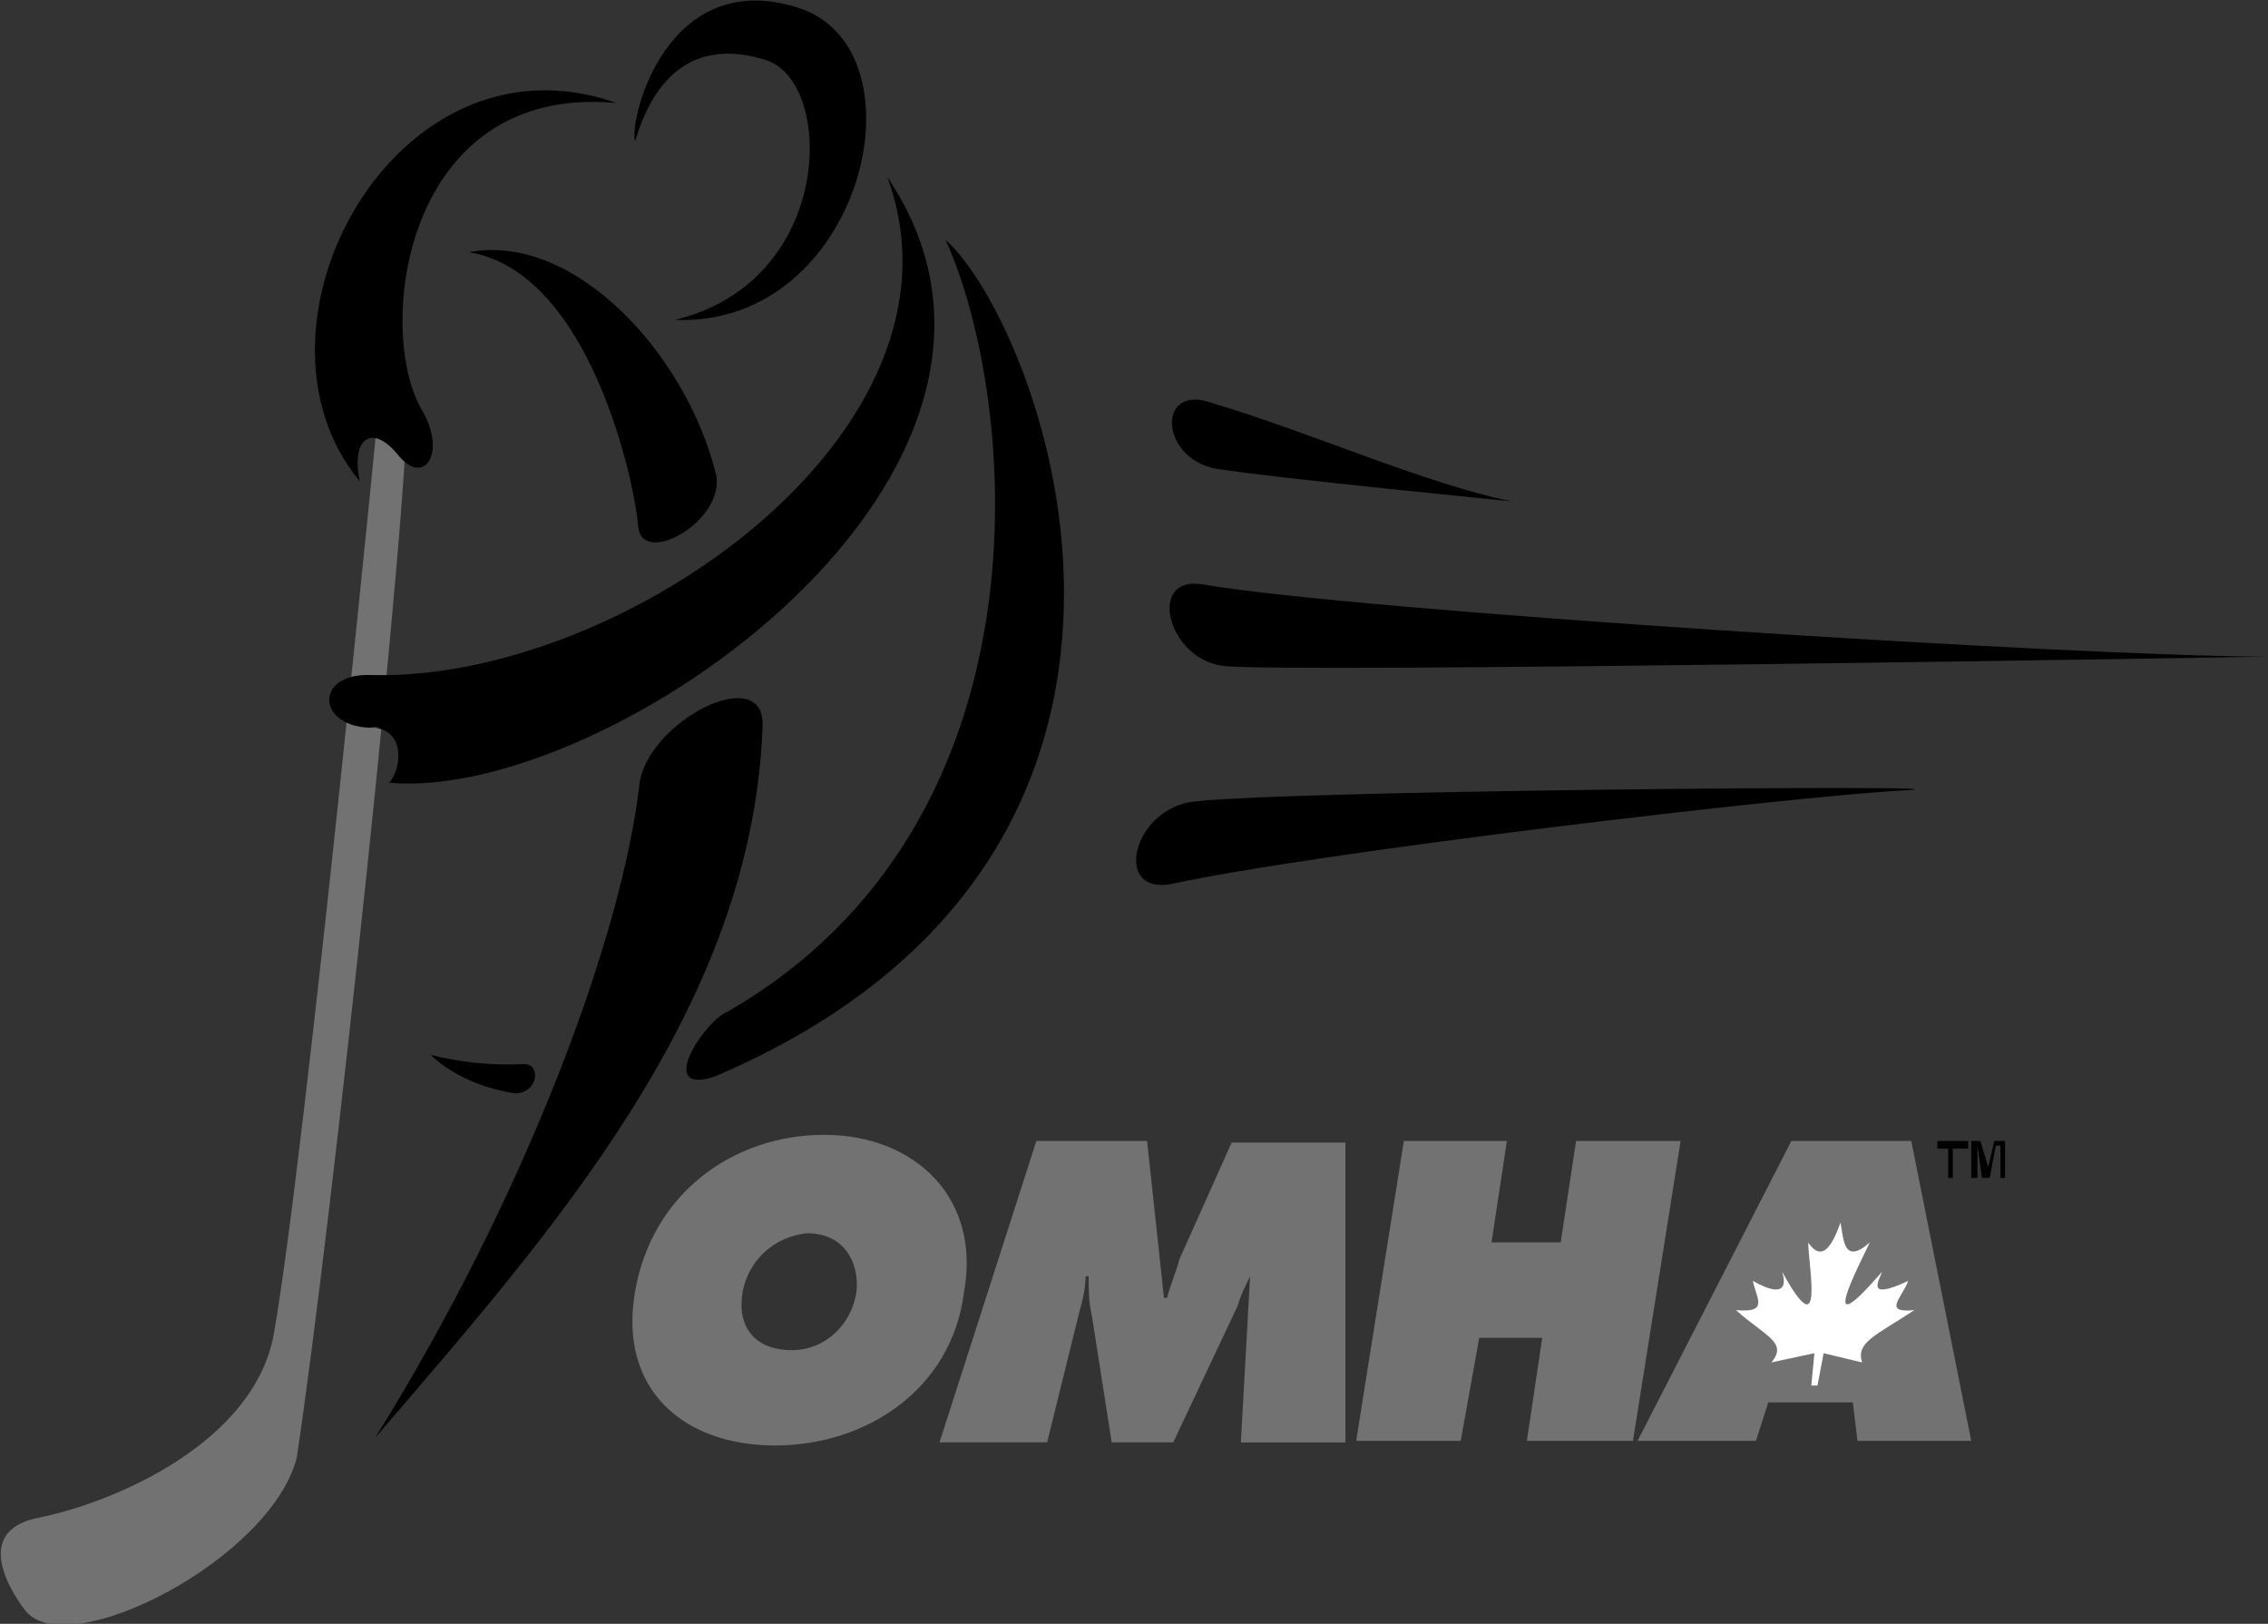 <?xml version="1.0" encoding="utf-8"?>
<!-- Generator: Adobe Illustrator 25.1.0, SVG Export Plug-In . SVG Version: 6.00 Build 0)  -->
<svg version="1.1" id="Слой_1" xmlns="http://www.w3.org/2000/svg" xmlns:xlink="http://www.w3.org/1999/xlink" x="0px" y="0px"
	 viewBox="0 0 147.5 105.6" style="enable-background:new 0 0 147.5 105.6;" xml:space="preserve">
<rect x="0" y="0" width="147.5" height="105.6" fill="#333333" stroke="none"/>
<style type="text/css">
	.st0{fill-rule:evenodd;clip-rule:evenodd;fill:#727272;}
	.st1{fill-rule:evenodd;clip-rule:evenodd;}
	.st2{fill-rule:evenodd;clip-rule:evenodd;fill:#FFFFFF;}
</style>
<g id="Layer_2">
	<g id="Layer_1-2">
		<g>
			<path class="st0" d="M1.7,104.8c0,0-4.2-5.1,0.8-6.1s14-4.9,15.3-11.9c2.1-11.9,7-62.1,7-62.1l1.7,0.6c0.2,6.8-4.9,54.2-7.2,69.5
				C17.6,101.4,4.5,108.1,1.7,104.8z"/>
			<path class="st1" d="M40.1,6.7c-14.4-5.1-25,14.6-16.7,24.6c-0.6-2.8,0.8-3.8,2.5-1.7s3.2-0.2,1.5-3C24.4,21.3,26.3,5.4,40.1,6.7
				z"/>
			<path class="st1" d="M41.3,9.2c-0.4-1.5,2.1-11.4,10.6-8.7s4.2,20.8-8,20.3c10.4-2.5,10.4-15.5,5.9-16.9S42.6,4.8,41.3,9.2z"/>
			<path class="st1" d="M24,47.3c2.5,0,2.1,2.8,1.3,3.6c14.2,1.3,45.3-20.3,32.4-39.4C63.8,28,40.5,44.3,24.2,43.9
				c-4-0.2-3.6,3.8,0.6,3.4L24,47.3z"/>
			<path class="st1" d="M34.1,69.2C32,69.3,30,69.1,28,68.6c1.5,1.4,3.5,2.2,5.5,2.5C35,71.1,35.2,69.2,34.1,69.2z"/>
			<path class="st1" d="M61.5,15.6c4.7,10.4,7.2,37.9-14.2,50.2c-1.5,0.6-4.7,5.5-0.8,4.2C80.7,55.4,67.8,21.3,61.5,15.6z"/>
			<path class="st1" d="M24.4,93.5c11.4-13.3,24.6-28,25.2-46.4c0-4-7.4-0.2-8,3.8C40.5,60.7,34.3,77.6,24.4,93.5z"/>
			<path class="st1" d="M30.5,16.4C37.3,15.1,44.7,23,46.6,31c0.4,3-4.9,5.9-5.1,3.2S38.4,17.7,30.5,16.4z"/>
			<path class="st1" d="M78.8,26.2c6.4,1.9,14,5.3,19.5,6.4c0,0-15.3-1.5-19.1-2.1S75.2,24.9,78.8,26.2z"/>
			<path class="st1" d="M76.1,57.5c9.7-2.1,40.3-5.7,47.7-6.1s-43,0-46.6,0.8S72.5,58.1,76.1,57.5z"/>
			<path class="st1" d="M78.2,38c9.7,1.7,57,4.7,69.3,4.7c0,0-64.4,1.1-68,0.6S74.6,37.4,78.2,38z"/>
			<path class="st0" d="M62.7,84c-0.8,6.4-6.4,10-12.3,10s-10.2-3.6-9.1-10s6.4-10.2,12.3-10.2S63.8,77.9,62.7,84z M48.3,84
				c-0.4,2.3,0.8,3.8,3.2,3.8c2.2,0,3.9-1.7,4.2-3.8c0.2-1.9-0.8-3.8-3.2-3.8C50.4,80.4,48.7,81.9,48.3,84z"/>
			<path class="st0" d="M67.4,74.2h7.2l1.1,10.2h0.2c0.2-0.8,0.6-1.7,0.8-2.5l3.4-7.6h7.4v19.5h-6.8L81.3,83l0,0
				c-0.3,0.6-0.6,1.2-0.8,1.9l-4.2,8.9h-4L71,85.5c-0.2-0.8-0.2-1.7-0.2-2.5h-0.2c0,0.8-0.2,1.6-0.4,2.3l-2.1,8.5h-7
				C61.1,93.8,67.4,74.2,67.4,74.2z"/>
			<polygon class="st0" points="91.3,74.2 98,74.2 97,80.8 101.5,80.8 102.5,74.2 109.3,74.2 106.2,93.7 99.3,93.7 100.3,87 
				96.2,87 95,93.7 88.2,93.7 			"/>
			<polygon class="st0" points="114.2,93.7 106.5,93.7 116.5,74.2 124.3,74.2 128.2,93.7 120.8,93.7 120.5,91.2 115,91.2 			"/>
			<path class="st2" d="M118.2,90.1l0.4-2.1l2.5,0.6c-0.4-1.3,0.8-1.7,3.4-3.4c-2.1,0.2-0.8-0.8-0.4-1.9c-2.8,1.3-1.9,0-1.7-0.6
				c-4.4,5.1-1.5-0.4-0.8-1.9c-1.7,1.5-1.7-0.2-1.9-1.3c-0.4,1.1-1.1,2.8-2.1,1.3c0,1.5,1.1,7-1.7,1.9c0.2,0.6,0.4,1.9-1.9,0.6
				c0.2,1.1,1.1,2.1-1.1,1.9c1.9,1.7,3.4,2.1,2.3,3.4L118,88l-0.2,2.1H118.2z"/>
			<polygon class="st1" points="127,76.6 126.7,76.6 126.7,74.7 126,74.7 126,74.2 128,74.2 128,74.7 127,74.7 			"/>
			<polygon class="st1" points="130.4,76.6 130.1,76.6 130.1,74.5 129.8,74.5 129.4,76.6 128.9,76.6 128.6,74.5 128.6,74.5 
				128.6,76.6 128.2,76.6 128.2,74.2 128.8,74.2 129.3,75.9 129.3,75.9 129.7,74.2 130.4,74.2 			"/>
		</g>
	</g>
</g>
</svg>
